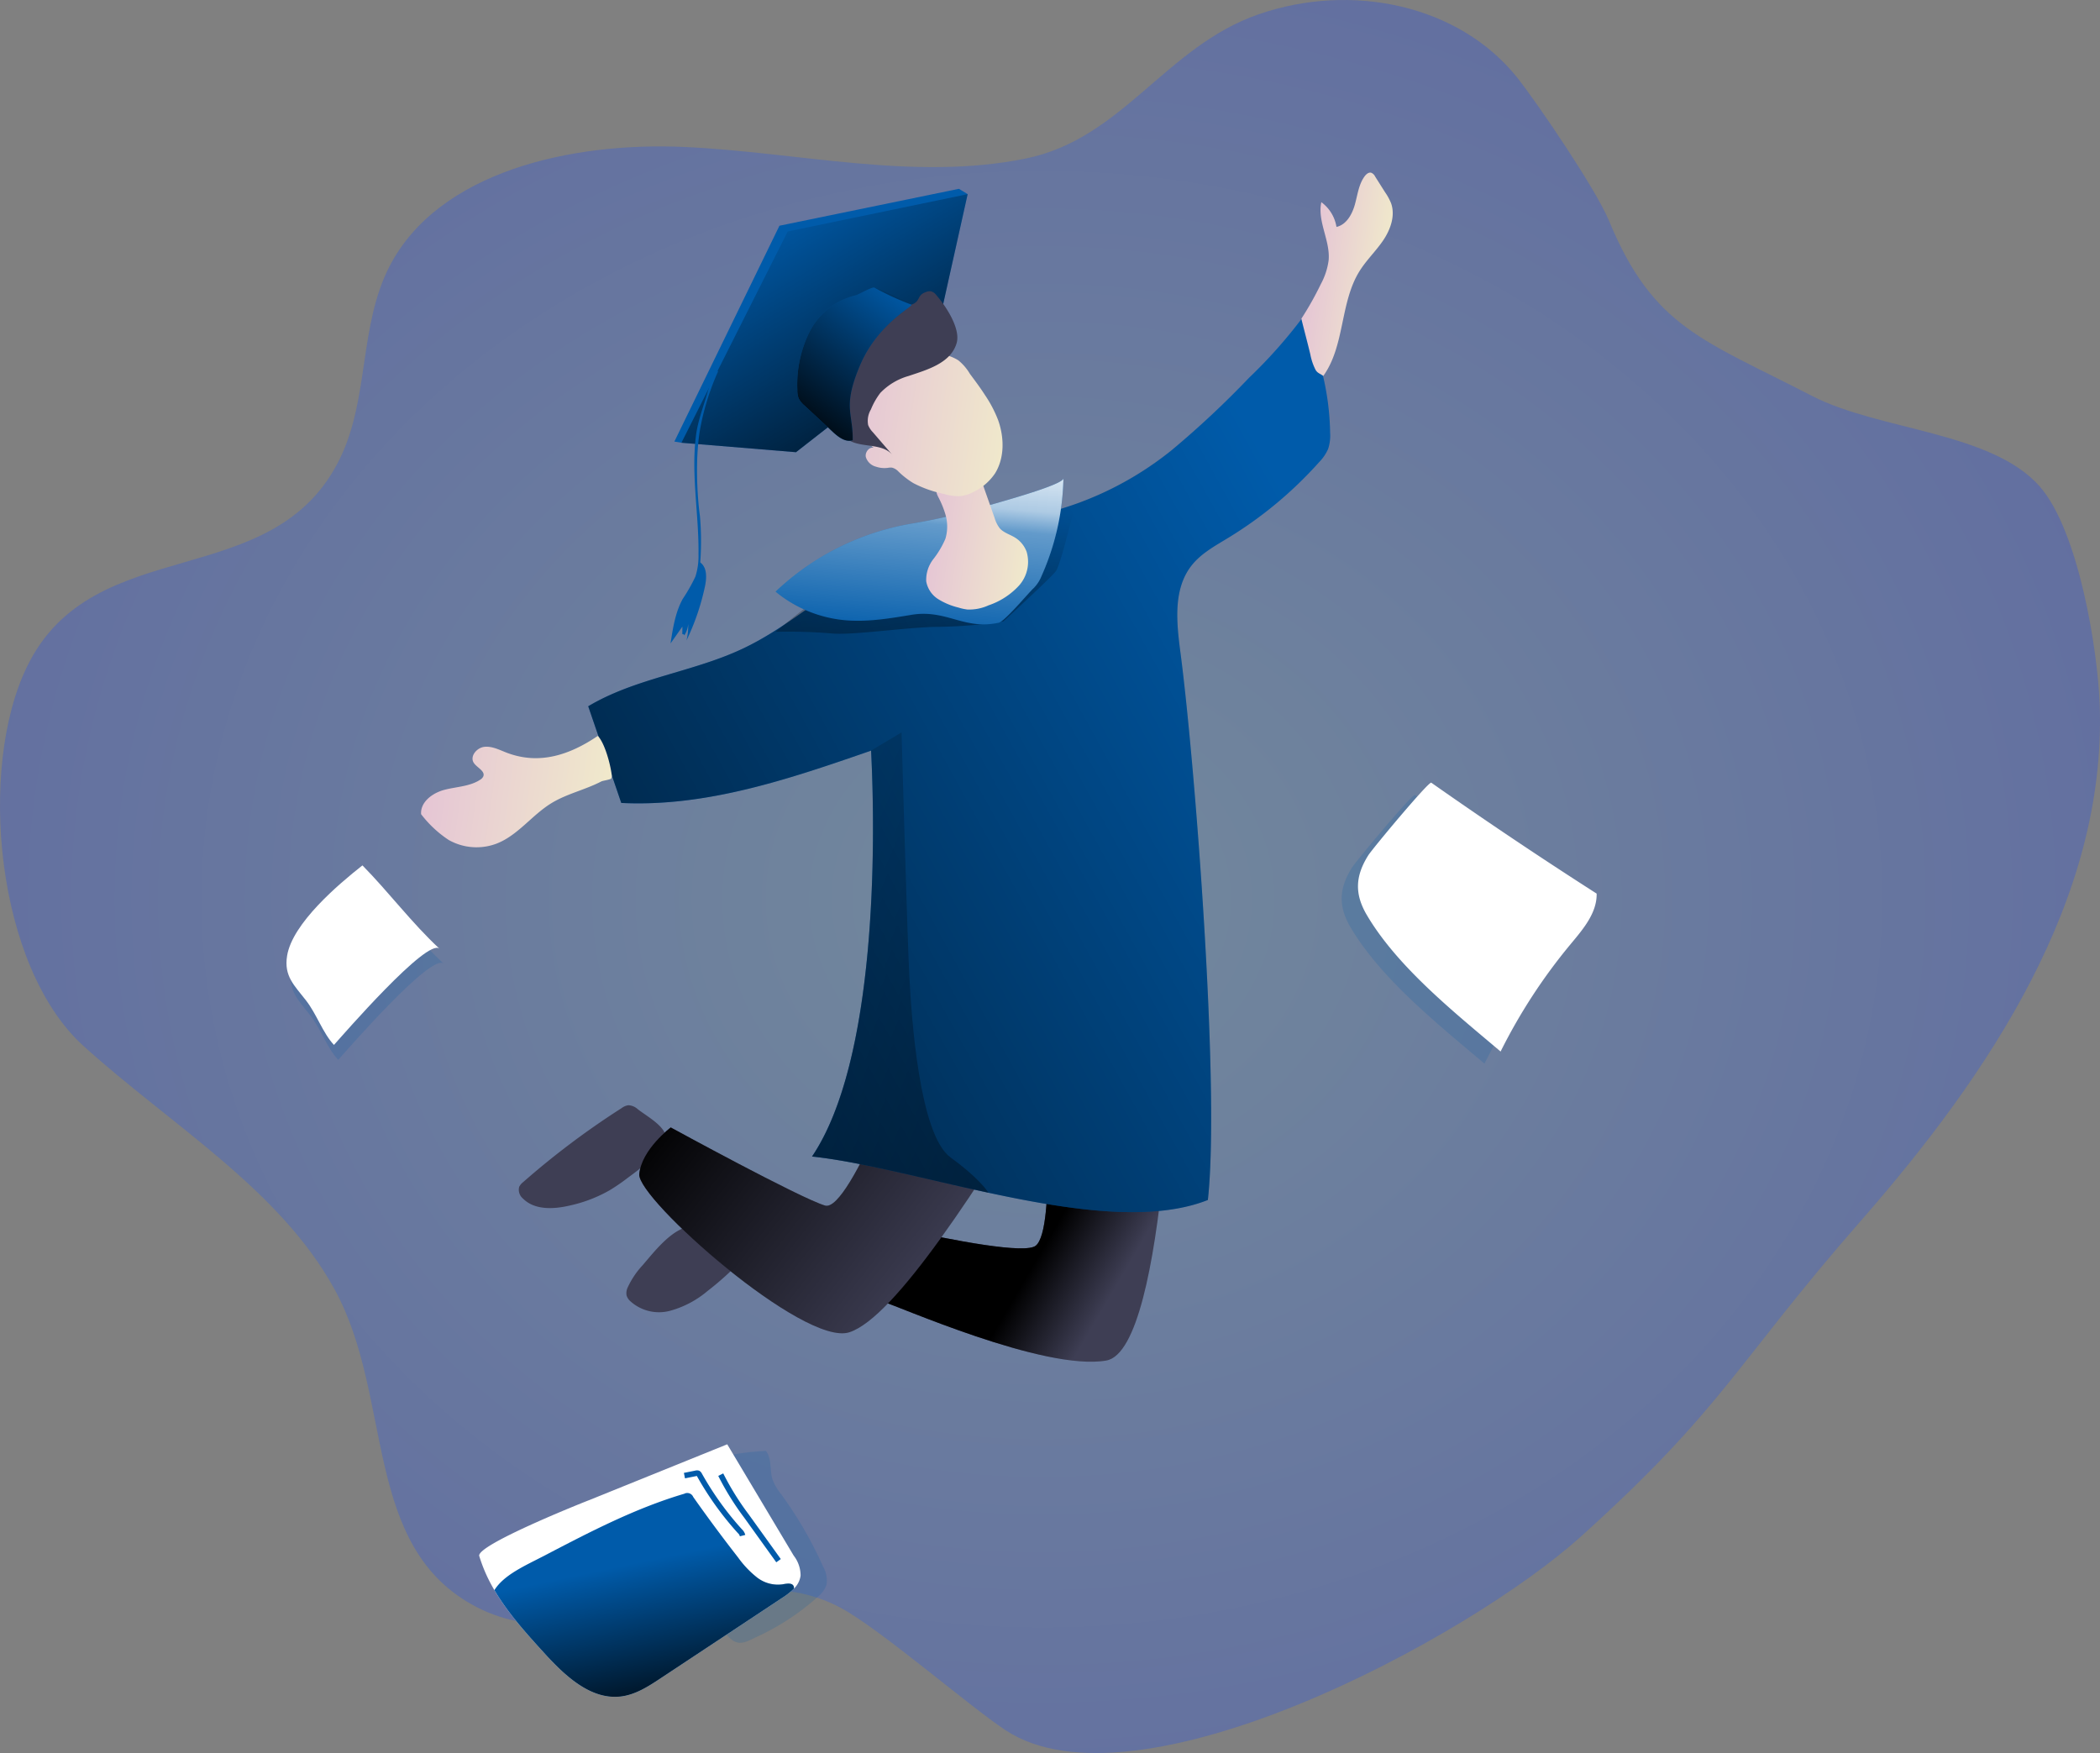 <svg xmlns="http://www.w3.org/2000/svg" xmlns:xlink="http://www.w3.org/1999/xlink" width="441.887" height="368.895" viewBox="0 0 441.887 368.895"><rect x="0" y="0" width="441.887" height="368.895" fill="#808080" stroke="none"/><defs><radialGradient id="a" cx="0.5" cy="0.5" r="0.645" gradientUnits="objectBoundingBox"><stop offset="0" stop-color="#4ba1eb"/><stop offset="1" stop-color="#0028ff"/></radialGradient><linearGradient id="b" x1="0.936" y1="0.588" x2="0.75" y2="0.522" gradientUnits="objectBoundingBox"><stop offset="0" stop-opacity="0"/><stop offset="0.99"/></linearGradient><linearGradient id="c" x1="0.847" y1="0.554" x2="0.12" y2="0.189" xlink:href="#b"/><linearGradient id="d" x1="0.242" y1="0.131" x2="1.011" y2="1.231" xlink:href="#b"/><linearGradient id="e" x1="0.997" y1="0.249" x2="-0.281" y2="1.51" xlink:href="#b"/><linearGradient id="f" x1="0.414" y1="0.265" x2="1.086" y2="2.115" xlink:href="#b"/><linearGradient id="g" x1="0.551" y1="1.107" x2="0.448" y2="-0.155" gradientUnits="objectBoundingBox"><stop offset="0.02" stop-color="#fff" stop-opacity="0"/><stop offset="0.58" stop-color="#fff" stop-opacity="0.388"/><stop offset="0.68" stop-color="#fff" stop-opacity="0.678"/><stop offset="1" stop-color="#fff"/></linearGradient><linearGradient id="h" y1="0.5" x2="1.001" y2="0.5" gradientUnits="objectBoundingBox"><stop offset="0" stop-color="#e5c5d5"/><stop offset="0.42" stop-color="#ead4d1"/><stop offset="1" stop-color="#f0e9cb"/></linearGradient><linearGradient id="i" x1="-0.001" y1="0.5" x2="1" y2="0.5" xlink:href="#h"/><linearGradient id="j" x1="0.64" y1="-0.102" x2="0.206" y2="1.089" xlink:href="#b"/><linearGradient id="k" x1="0" y1="0.5" x2="1.001" y2="0.5" xlink:href="#h"/><linearGradient id="l" x1="0.001" y1="0.5" x2="1" y2="0.5" xlink:href="#h"/><linearGradient id="m" x1="0.443" y1="0.357" x2="0.777" y2="1.041" xlink:href="#b"/><linearGradient id="n" x1="-0.829" y1="-0.125" x2="4.12" y2="3.202" xlink:href="#b"/></defs><g transform="translate(16.718 51.191)"><path d="M459.358,139.011c-.4-11.843-4.5-36.927-12.657-46.142C436.5,81.352,413.03,81.146,398.9,73.9c-22.9-11.859-33.455-14.327-42.767-36.823-2.681-6.565-14.83-24.453-19.287-30.128-12.283-15.455-34.961-20.175-54.507-13.39S253.763,19.725,233.4,23.892c-23.442,4.785-47.709-1.3-71.69-2.419S109.845,26.636,99.533,46.5C93.025,59.065,95.271,74.279,89.072,87c-13.978,28.754-51.894,15.085-65.85,43.807-10.484,21.549-6.471,63.228,11.862,79.825s41.247,30.1,52.808,51.151c12.6,22.858,5.65,54.512,30.089,67.015s52.02-12.848,76.31,0c8.307,4.4,27.036,20.68,34.815,25.822,27.384,18.094,97.11-19.118,121.159-40.814,30.271-27.319,32.418-36.2,58.874-66.43C436.042,216.633,460.756,179.817,459.358,139.011Z" transform="translate(-34.246 -41.729)" opacity="0.26" fill="url(#a)"/><g transform="translate(70.823 -43.095) rotate(8)"><path d="M36.291,29a5.783,5.783,0,0,0,1.559-2.849A5.875,5.875,0,0,0,36.588,22.4,83.726,83.726,0,0,0,25.757,8.585a11.081,11.081,0,0,1-2.265-2.877C22.62,3.852,22.806,1.42,21.3,0,14.035,1.411,6.555,4.037,1.812,9.754a7.221,7.221,0,0,0-1.773,3.48c-.232,1.754.6,3.462,1.439,5.03q2.1,3.963,4.334,7.87a24.92,24.92,0,0,0,4.214,5.912,43.151,43.151,0,0,0,3.907,3.044c1.958,1.494,3.573,3.861,5.624,5.16s3.629-.158,5.392-1.3A51.155,51.155,0,0,0,36.291,29Z" transform="translate(92.969 284.079)" fill="#005baa" opacity="0.18"/><path d="M53.867.854,51.89,0,15.574,12.947,0,61l1.5.037Z" transform="translate(65.638 15.431)" fill="#005baa"/><path d="M22.485.588A3.146,3.146,0,0,0,20.379.012,3.062,3.062,0,0,0,19.061.8,170.771,170.771,0,0,0,.712,19.1a2.933,2.933,0,0,0-.7,1.114,2.413,2.413,0,0,0,1.142,2.339c2.784,2.1,6.738,1.327,9.977.065a29.643,29.643,0,0,0,7.8-4.316,39.973,39.973,0,0,0,3.415-3.118c2.367-2.311,4.891-4.789,6.125-7.935.631-1.615.807-2.209-.381-3.332C26.643,2.537,24.24,1.571,22.485.588Z" transform="translate(55.116 216.065)" fill="#3e3e54"/><path d="M2.563,9.926a17.754,17.754,0,0,0-2.432,5.03,2.784,2.784,0,0,0,0,1.689,2.645,2.645,0,0,0,.845,1.021,9,9,0,0,0,8.622.928,20.659,20.659,0,0,0,7.295-5.262,61.35,61.35,0,0,0,6.636-8.056,2.107,2.107,0,0,0,.538-1.55,1.856,1.856,0,0,0-.6-.928C20.679.144,15.241-.478,11.621.33,7.649,1.267,4.642,6.724,2.563,9.926Z" transform="translate(80.552 239.117)" fill="#3e3e54"/><path d="M81.5,0s9.281,74.907-3.276,79.009-45.663-5.467-48.391-5.736S0,68.345,0,68.345L1.912,54.674s54.405,6.562,58.238,2.469S56.865,21.6,56.865,21.6l.817-16.4Z" transform="translate(104.34 176.271)" fill="#3e3e54"/><path d="M81.5,0s9.281,74.907-3.276,79.009-45.663-5.467-48.391-5.736S0,68.345,0,68.345L1.912,54.674s54.405,6.562,58.238,2.469S56.865,21.6,56.865,21.6l.817-16.4Z" transform="translate(104.34 176.271)" fill="url(#b)"/><path d="M53.571,7.518S45.1,46.888,39.649,46.071,5.2,34.312,5.2,34.312-.268,39.778.01,44.976,39.38,76.141,48.4,71.77,71.075,37.9,83.966,7.8L87.8,0Z" transform="translate(79.772 185.153)" fill="#3e3e54"/><path d="M53.571,7.518S45.1,46.888,39.649,46.071,5.2,34.312,5.2,34.312-.268,39.778.01,44.976,39.38,76.141,48.4,71.77,71.075,37.9,83.966,7.8L87.8,0Z" transform="translate(79.772 185.153)" fill="url(#c)"/><path d="M15.963,13.04,0,60.187,24.149,58.8,49.793,32.252,52.363,0Z" transform="translate(67.142 16.285)" fill="#005baa"/><path d="M15.963,13.04,0,60.187,24.149,58.8,49.793,32.252,52.363,0Z" transform="translate(67.142 16.285)" fill="url(#d)"/><path d="M128.1,13.922A103.119,103.119,0,0,0,137.378,0a55.686,55.686,0,0,1,9.2,23.008,9.012,9.012,0,0,1,.065,3.453,9.383,9.383,0,0,1-1.5,3.035,84.717,84.717,0,0,1-16.762,18.46c-2.5,2.051-5.179,4.028-6.794,6.822-3.221,5.569-1.392,12.52.316,18.7,6.237,22.553,21,89.59,21.671,113.015-20.01,11.4-60.735,1.754-83.752,2.534,10.664-21.82,4.149-66.963.418-86.313-16.028,8.223-32.567,16.594-50.517,18.219L0,101.757c8.984-7.239,20.706-10.144,30.377-16.446,8.269-5.392,14.748-13.077,22.386-19.342C61.9,58.489,72.3,53.783,83.483,50.285A69.134,69.134,0,0,0,114.11,31.277,198.083,198.083,0,0,0,128.1,13.922Z" transform="translate(55.439 32.359)" fill="#005baa"/><path d="M146.649,26.423a9.2,9.2,0,0,1-1.5,3.035,84.912,84.912,0,0,1-16.761,18.5c-2.5,2.042-5.188,4.028-6.8,6.822-3.22,5.569-1.392,12.52.316,18.7,6.237,22.553,21,89.59,21.671,113.015-11.137,6.33-28.613,6.172-45.932,4.91-13.857-1-27.583-2.719-37.82-2.376,10.655-21.82,4.149-66.953.418-86.313C44.2,110.936,27.667,119.307,9.717,120.932L0,101.757c8.984-7.239,20.706-10.144,30.377-16.446,8.269-5.392,14.748-13.086,22.377-19.332,9.142-7.49,19.555-12.2,30.729-15.694a69.05,69.05,0,0,0,30.572-19.026A196.509,196.509,0,0,0,128.1,13.922,103.615,103.615,0,0,0,137.377,0a55.631,55.631,0,0,1,9.2,23,9.011,9.011,0,0,1,.074,3.425Z" transform="translate(55.439 32.359)" fill="url(#e)"/><path d="M55.825,1.327,58.693,0s-1.2,12.993-2.033,14.506-9.467,12-9.467,12a95.514,95.514,0,0,1-13.068,3c-6.59.928-18.1,4.436-22.534,4.557A110.733,110.733,0,0,0,0,35.361s8.631-9.346,9.708-9.949S55.825,1.327,55.825,1.327Z" transform="translate(92.275 77.753)" fill="url(#f)"/><path d="M0,32.038a26.739,26.739,0,0,0,14.7,3.944c4.882-.139,9.606-1.615,14.265-3.081,7.146-2.255,11.453,1.689,18.46-.928,1.244-.473,5.383-7.183,6.237-8.2a7.666,7.666,0,0,0,1.309-2.784A52.9,52.9,0,0,0,56.67,0c.176,1.457-14.85,7.805-16.594,8.622a117.1,117.1,0,0,1-13.263,5.114A55.046,55.046,0,0,0,0,32.038Z" transform="translate(91.115 72.704)" fill="#005baa"/><path d="M0,32.038a26.739,26.739,0,0,0,14.7,3.944c4.882-.139,9.606-1.615,14.265-3.081,7.146-2.255,11.453,1.689,18.46-.928,1.244-.473,5.383-7.183,6.237-8.2a7.666,7.666,0,0,0,1.309-2.784A52.9,52.9,0,0,0,56.67,0c.176,1.457-14.85,7.805-16.594,8.622a117.1,117.1,0,0,1-13.263,5.114A55.046,55.046,0,0,0,0,32.038Z" transform="translate(91.115 72.704)" fill="url(#g)"/><path d="M2.444,7.9a9,9,0,0,1,.789,5.29,19.377,19.377,0,0,1-1.921,4.585,7.1,7.1,0,0,0-.826,4.808,5.569,5.569,0,0,0,3,3.36,14.422,14.422,0,0,0,4.464,1.169,10.413,10.413,0,0,0,1.93.149,9.726,9.726,0,0,0,4.288-1.485,15.425,15.425,0,0,0,5.745-4.965,7.5,7.5,0,0,0,.64-7.3A5.866,5.866,0,0,0,17.767,10.9c-1.16-.529-2.524-.678-3.49-1.5A6.413,6.413,0,0,1,12.9,7.418L9.813,1.468A2.943,2.943,0,0,0,9.024.4,2.3,2.3,0,0,0,7.79.021C5.33-.174,3.047,1.042,1.07,2.35c-1.234.807-1.383,1.1-.538,2.32A20.194,20.194,0,0,1,2.444,7.9Z" transform="translate(121.721 75.588)" fill="url(#h)"/><path d="M30.617,12.132c1.773,3.406,2.459,7.6.928,11.137a11.416,11.416,0,0,1-4.009,4.566,7.676,7.676,0,0,1-2.627,1.244,10.544,10.544,0,0,1-3.5,0,24.326,24.326,0,0,1-6.636-1.355,17.949,17.949,0,0,1-3.378-1.93A2.9,2.9,0,0,0,9.9,25.126a3.526,3.526,0,0,0-.928.186,5.569,5.569,0,0,1-2.469.084,3.007,3.007,0,0,1-2.376-1.7c-.353-.928.362-2.265,1.374-2.172-2.19-1.151-3.471-3.471-4.641-5.652a6.849,6.849,0,0,1-.845-2.144,6.627,6.627,0,0,1,.613-3.3A18.563,18.563,0,0,1,2.57,6.48a15.72,15.72,0,0,1,7.824-5.337C13.587.03,17.429-.611,20.6.846a10.608,10.608,0,0,1,2.784,2.469C24.659,4.6,25.93,5.877,27.1,7.241a25.987,25.987,0,0,1,3.518,4.891Z" transform="translate(101.863 50.363)" fill="url(#i)"/><path d="M15.893,18.293a13.235,13.235,0,0,0-5.42,4.371A15.082,15.082,0,0,0,9,26.377a4.705,4.705,0,0,0-.121,3.332,4.641,4.641,0,0,0,1.207,1.374l4.7,4.121c-2.209-1.94-5.643-.845-8.511-1.457a7.935,7.935,0,0,1-5.244-4.214,10.209,10.209,0,0,1-.752-6.8A11.138,11.138,0,0,0,.607,21c.065-.928-.241-1.921-.251-2.9C.356,15.833,2,13.912,3.7,12.4s3.629-2.951,4.52-5.049A11.871,11.871,0,0,1,9.4,4.631c.548-.7,4.186-.872,4.975-1.281,1.856-.928.8-2.1,2.617-3.026A2.135,2.135,0,0,1,18.037,0a2.051,2.051,0,0,1,1.244.64c2.162,1.856,6,6.125,5.652,9.281C24.394,14.423,19.364,16.539,15.893,18.293Z" transform="translate(96.652 37.603)" fill="#3e3e54"/><path d="M13.438,32.439c-1.429.715-3.081-.232-4.39-1.142L2.412,26.657A5.03,5.03,0,0,1,.955,25.321a4.844,4.844,0,0,1-.529-1.736,24.957,24.957,0,0,1,.863-12.511A14.72,14.72,0,0,1,9.754,2.183c.585-.2,3.128-2.255,3.712-2.181a55.8,55.8,0,0,0,8.2,2.459c.835.148-6.33,4.641-8.891,14.126C10.3,25.868,12.7,26.629,13.438,32.439Z" transform="translate(89.324 38.483)" fill="#005baa"/><path d="M13.438,32.439c-1.429.715-3.081-.232-4.39-1.142L2.412,26.657A5.03,5.03,0,0,1,.955,25.321a4.844,4.844,0,0,1-.529-1.736,24.957,24.957,0,0,1,.863-12.511A14.72,14.72,0,0,1,9.754,2.183c.585-.2,3.128-2.255,3.712-2.181a56.613,56.613,0,0,1,8.2,2.459c.789.306-6.33,4.641-8.891,14.126C10.3,25.868,12.7,26.629,13.438,32.439Z" transform="translate(89.324 38.483)" fill="url(#j)"/><path d="M1.226,4.186C.817,7.453-.027,10.682,0,13.949.066,22.367,2.961,30.488,4.01,38.841a13.922,13.922,0,0,1,0,4.687,36.579,36.579,0,0,1-2,5.049C.873,51.612.827,54.934.79,58.173l1.977-3.861.213,1.671c.065-.3.622.065.371.241a4.965,4.965,0,0,0,.538-2.654,12.474,12.474,0,0,1,.13,3.527A49.914,49.914,0,0,0,6.284,45.384c.139-1.856-.046-4.084-1.68-4.956a59.731,59.731,0,0,0-1.429-9.68C2.154,27.212.3,18.525.715,11.75A52.772,52.772,0,0,1,2.757,0S1.746.037,1.226,4.186Z" transform="translate(69.963 60.434)" fill="#005baa"/><path d="M15.975,6.135c-1.55-.371-3.156-.928-4.7-.529S8.494,8,9.543,9.235c.8.928,2.7,1.374,2.385,2.58a1.708,1.708,0,0,1-.575.789c-1.958,1.689-4.641,2.1-7.072,3.1s-4.733,3.248-4.2,5.782a23.833,23.833,0,0,0,6.5,4.566A11.917,11.917,0,0,0,16.7,25.393c4.176-2.348,6.5-6.961,10.209-10.014,2.951-2.432,6.664-3.777,9.773-6,.278-.2,1.856-.631,1.986-.928a1.68,1.68,0,0,0-.074-.928C38.008,5.429,36.263,1.29,34.611,0,29.377,4.724,23.307,7.87,15.975,6.135Z" transform="translate(23.695 140.01)" fill="url(#k)"/><path d="M6.246,43.756c3.647-6.933,1.309-15.778,4.483-22.906,1.114-2.515,2.859-4.687,4.056-7.156s1.8-5.485.529-7.917a11.674,11.674,0,0,0-1.568-2.107L11.211.683a1.6,1.6,0,0,0-.928-.678C9.736-.059,9.29.442,9.021.934,8.01,2.79,8.093,5.036,7.805,7.143s-1.179,4.427-3.174,5.17A8.065,8.065,0,0,0,.752,7.6c-.306,4.121,3,7.74,3.221,11.861a14.47,14.47,0,0,1-.928,5.225A66.666,66.666,0,0,1,0,32.471c.928,2.33,2.014,4.863,2.924,7.193a12.065,12.065,0,0,0,1.541,3.053C4.965,43.357,5.541,43.357,6.246,43.756Z" transform="translate(192.686 0)" fill="url(#l)"/><path d="M34.682,53.954A116.372,116.372,0,0,1,46.144,29.5c2.144-3.462,4.575-7.248,3.926-11.267Q31.026,9.47,12.324,0c-.538-.278-10.283,15.4-11,16.984C-.79,21.693-.428,25.461,2.8,29.5,10.719,39.4,24.046,47.244,34.682,53.954Z" transform="translate(217.987 128.386)" fill="#005baa" opacity="0.18"/><path d="M34.645,53.991A116.81,116.81,0,0,1,46.107,29.536c2.144-3.462,4.576-7.248,3.926-11.267Q30.979,9.535,12.324,0c-.538-.278-10.283,15.4-11,16.984C-.79,21.693-.428,25.461,2.8,29.5,10.719,39.439,24.009,47.281,34.645,53.991Z" transform="translate(221.022 125.351)" fill="#fff"/><path d="M31.549,15.11c-2.849-2-17.634,20.854-19.175,23.138C9.7,36.1,7.883,32.344,5.247,29.792,2.388,27.008-.1,25.393,0,21.031.152,14.116,8.616,4.622,13.052,0,19.335,4.817,24.96,10.525,31.549,15.11Z" transform="translate(1.327 176.883)" fill="#005baa" opacity="0.18"/><path d="M31.549,15.109C28.7,13.123,13.915,35.964,12.375,38.247,9.7,36.1,7.883,32.344,5.247,29.792,2.388,27.008-.1,25.4,0,21.04.152,14.116,8.616,4.631,13.052,0,19.345,4.817,24.969,10.525,31.549,15.109Z" transform="translate(0 173.885)" fill="#fff"/><path d="M67.563,25.207a4.64,4.64,0,0,1-1.021,2.933,14.935,14.935,0,0,1-2.19,2.274L41.372,50.73c-2.255,2-4.64,4.046-7.518,4.873-6.283,1.791-12.5-2.654-17.532-6.831-4.3-3.555-8.687-7.23-12.13-11.564A32.483,32.483,0,0,1,.035,30.544c-.984-2.135,19.314-13.782,21.235-14.85L48.435,0,65.549,21.254A6.831,6.831,0,0,1,67.563,25.207Z" transform="translate(57.585 283.838)" fill="#fff"/><path d="M62.35,16.837a14.932,14.932,0,0,1-2.19,2.274L37.18,39.427c-2.255,2-4.641,4.047-7.518,4.873-6.283,1.791-12.5-2.654-17.532-6.831C7.833,33.914,3.443,30.238,0,25.9c1.531-3.453,5.624-5.958,9.281-8.557C18.061,11.064,26.915,4.725,36.734.261A1.355,1.355,0,0,1,38.7.669Q44.131,6.46,49.839,11.983a20.614,20.614,0,0,0,4.5,3.582,7.146,7.146,0,0,0,5.569.678c.826-.278,1.958-.65,2.357.121A.872.872,0,0,1,62.35,16.837Z" transform="translate(61.777 295.141)" fill="#005baa"/><path d="M62.35,16.837a14.932,14.932,0,0,1-2.19,2.274L37.18,39.427c-2.255,2-4.641,4.047-7.518,4.873-6.283,1.791-12.5-2.654-17.532-6.831C7.833,33.914,3.443,30.238,0,25.9c1.531-3.453,5.624-5.958,9.281-8.557C18.061,11.064,26.915,4.725,36.734.261A1.355,1.355,0,0,1,38.7.669Q44.131,6.46,49.839,11.983a20.614,20.614,0,0,0,4.5,3.582,7.146,7.146,0,0,0,5.569.678c.826-.278,1.958-.65,2.357.121A.872.872,0,0,1,62.35,16.837Z" transform="translate(61.777 295.141)" fill="url(#m)"/><path d="M0,.892,2.33.075A.742.742,0,0,1,2.775.01a.788.788,0,0,1,.334.3A64.718,64.718,0,0,0,13.17,10.841a1.856,1.856,0,0,1,.7.854" transform="translate(98.02 290.724)" fill="none" stroke="#005baa" stroke-miterlimit="10" stroke-width="1.17"/><path d="M0,0A57.541,57.541,0,0,0,6.58,7.88l7.982,8.353" transform="translate(105.556 290.353)" fill="none" stroke="#005baa" stroke-miterlimit="10" stroke-width="1.17"/><path d="M37.82,93.376C23.964,92.374,10.237,90.657,0,91,10.655,69.181,4.149,24.047.418,4.687L6.237,0s7.072,41.83,8.743,50.461S21.7,83.306,28.9,87.139C34.887,90.314,37.217,92.671,37.82,93.376Z" transform="translate(115.255 130.385)" fill="url(#n)"/></g></g></svg>
